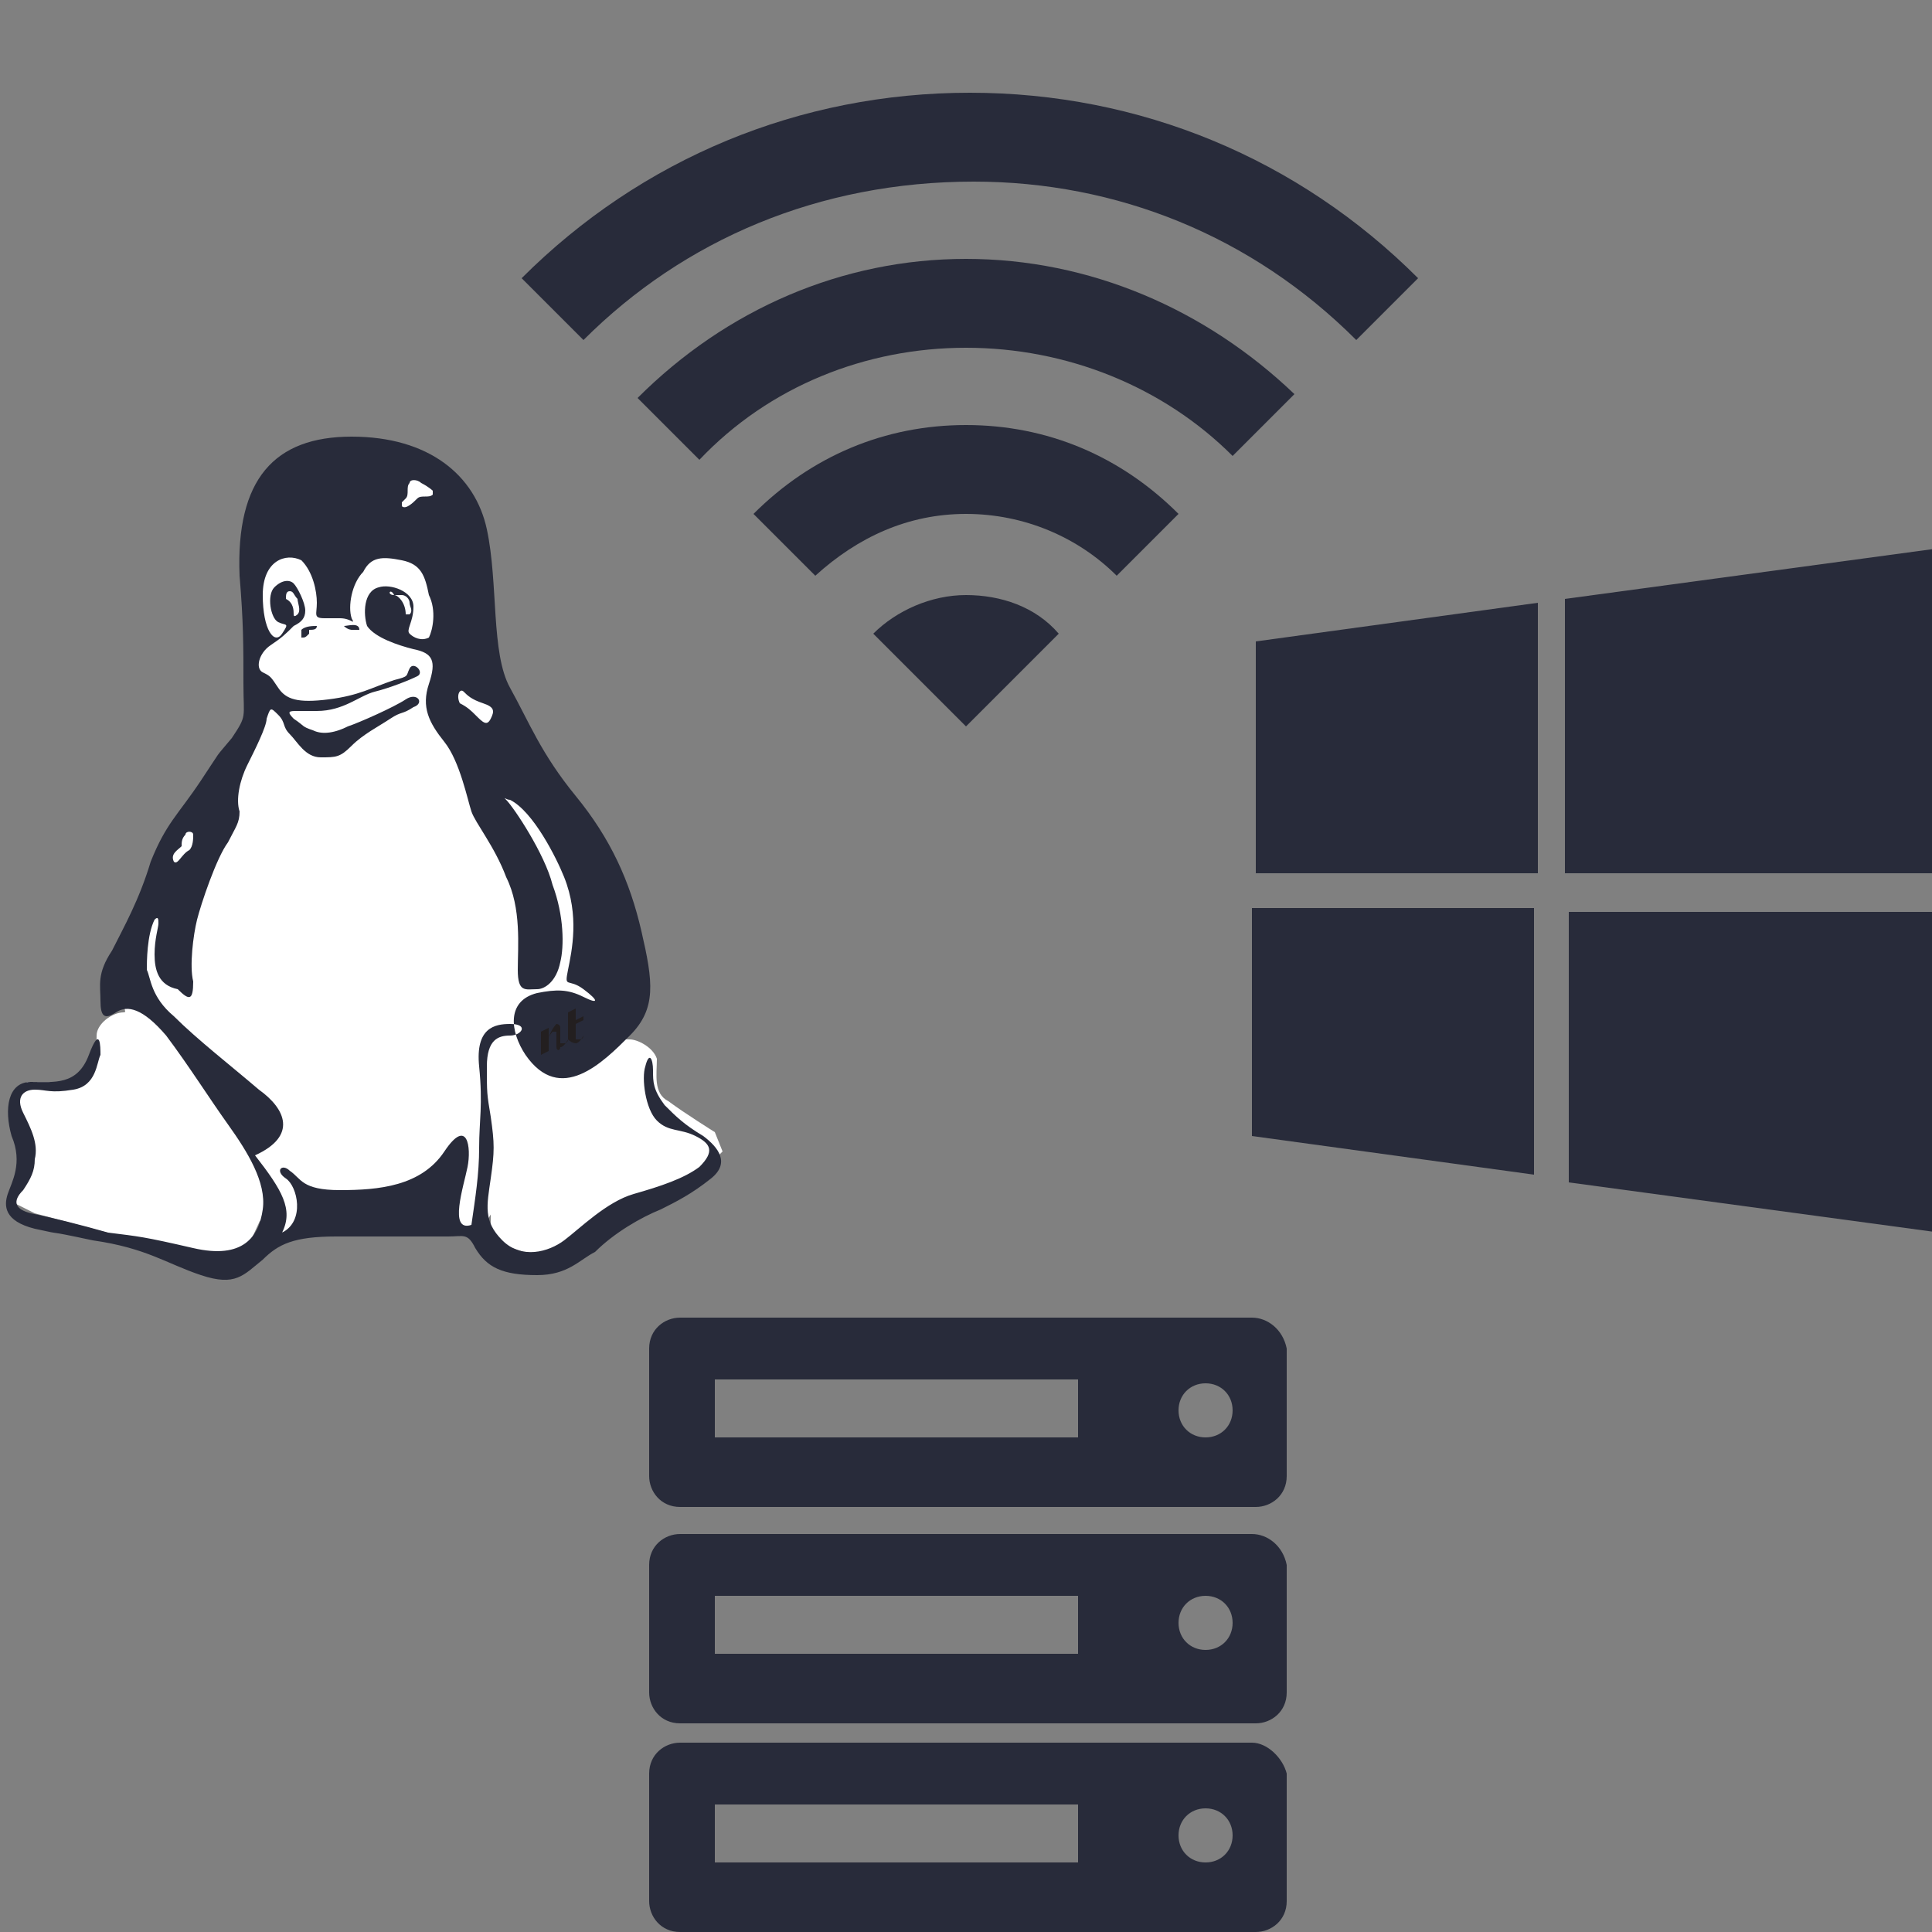 <?xml version="1.0" encoding="utf-8"?>
<!-- Generator: Adobe Illustrator 23.0.3, SVG Export Plug-In . SVG Version: 6.00 Build 0)  -->
<svg version="1.1" id="Layer_1" xmlns="http://www.w3.org/2000/svg" xmlns:xlink="http://www.w3.org/1999/xlink" x="0px" y="0px"
	 viewBox="0 0 50 50" style="enable-background:new 0 0 50 50;" xml:space="preserve">
<rect x="0" y="0" width="50" height="50" fill="#808080" stroke="none"/>
<style type="text/css">
	.st0{fill-rule:evenodd;clip-rule:evenodd;fill:#FFFFFF;}
	.st1{fill-rule:evenodd;clip-rule:evenodd;fill:#282B3A;}
	.st2{fill-rule:evenodd;clip-rule:evenodd;fill:#231F20;}
	.st3{fill:#282B3A;}
</style>
<g>
	<polygon class="st0" points="6.5,16.8 6.5,14.3 8,13.5 10.1,12 11,12 11.9,13 12.4,16.3 11.7,17.5 8.9,17.4 6.5,16.8 	"/>
	<polygon class="st0" points="3.7,23.7 4.4,21.6 5.9,19.9 6.6,18.4 6.9,17.9 12.2,17.1 13.3,18.8 16.3,25.9 15.2,27.2 12.6,31.6 
		11.9,31.8 7,31.9 3.6,28.1 3,24.9 3.7,23.7 	"/>
	<path class="st0" d="M10.5,18.3c0,0-0.2,0,0.3-0.1c0.5-0.1,0.5-0.2,0.6-0.4c0.1-0.1,0.2-0.5,0.2-0.8c0-0.4,0.2-1.4,0.1-1.7
		c0-0.3-0.6-1.3-0.9-1.5c-0.2-0.1-3-0.4-3-0.4L7,14.1l-0.6,0.6l0.1,1.9c0,0-0.2,0.6-0.1,0.8c0,0.2,0.4,0.5,0.5,0.7
		c0.1,0.1,0.7,0.7,0.8,0.9C8,19.2,8,19.4,8.4,19.3c0.4-0.1,0.7-0.1,1-0.4C9.7,18.6,10.5,18.3,10.5,18.3L10.5,18.3z"/>
	<path class="st0" d="M8.8,15.3c0.1-0.3,0.2-0.8,0.5-1c0.2-0.2,0.8-0.3,1.1-0.3c0.3,0,0.9,0.4,1.1,0.6c0.1,0.2,0.1,1.2,0.1,1.2
		l-0.1,0.8l-0.5,0L10,16.2H9.8c0,0-0.2,0.1-0.7-0.2C8.6,15.7,8.7,15.6,8.8,15.3L8.8,15.3z"/>
	<path class="st0" d="M7.7,16.1C7.7,16.1,7.8,16.1,7.7,16.1c0.3-0.2,0.8-0.4,0.8-0.4s0.5-1.2,0.1-1.6c-0.4-0.5-1.2-0.4-1.2-0.4
		s-0.9,0.5-0.9,0.7c0,0.2,0.1,1,0.1,1.1c0,0.1,0.2,1.2,0.2,1.2L7,16.6l0.5-0.4C7.5,16.3,7.6,16.2,7.7,16.1L7.7,16.1z"/>
	<path class="st0" d="M14.5,26.8c0,0,0.2,0,0.5,0c0.1,0,0.1,0,0.2,0c0.4,0,0.7,0.1,1.1,0.1c0.2,0,0.6,0.2,0.7,0.5
		c0,0.4-0.1,0.9,0.3,1.1c0.4,0.3,1.2,0.8,1.2,0.8l0.2,0.5l-0.7,0.7l-3.6,2.2l-1.7-0.6v-1.3l0.1-1.8l-0.2-1.6l0.3-0.6l0.7-0.2
		L14.5,26.8L14.5,26.8z"/>
	<path class="st0" d="M3.9,26c0,0-0.7,0.2-0.7,0.2c-0.3,0-0.7,0.3-0.7,0.6c0,0.2,0,0.3-0.1,0.5c-0.1,0.1-0.2,0.3-0.2,0.3
		c0,0.1-0.1,0.3-0.3,0.4C1.9,28,1.2,28,1.2,28H0.7l-0.3,0.4l0.2,1l-0.1,0.8l-0.2,0.9l0.6,0.3l4.5,1.2l1-0.3L7,31l-0.1-0.5l-0.5-1
		C6.4,29.6,4.2,26.4,3.9,26L3.9,26z"/>
	<path class="st1" d="M6.2,14.9c-0.1-2.5,0.9-3.6,2.9-3.6c2,0,3.2,1,3.5,2.4c0.3,1.4,0.1,3.2,0.6,4.1c0.5,0.9,0.8,1.7,1.7,2.8
		c0.9,1.1,1.4,2.2,1.7,3.5c0.3,1.3,0.4,2-0.3,2.7c-0.7,0.7-1.8,1.8-2.7,0.5c-0.4-0.6-0.5-1.4,0.3-1.6c0.5-0.1,0.8-0.1,1.2,0.1
		c0.4,0.2,0.4,0.1,0-0.2c-0.4-0.3-0.5,0-0.4-0.5c0.1-0.5,0.3-1.4-0.1-2.4c-0.2-0.5-0.8-1.7-1.4-2c-0.1,0-0.2-0.1-0.1,0
		c0.2,0.2,1,1.4,1.2,2.2c0.3,0.8,0.3,1.6,0.2,2c-0.1,0.5-0.4,0.7-0.6,0.7c-0.3,0-0.5,0.1-0.5-0.5c0-0.6,0.1-1.6-0.3-2.4
		c-0.3-0.8-0.8-1.4-0.9-1.7c-0.1-0.3-0.3-1.3-0.7-1.8c-0.4-0.5-0.6-0.9-0.4-1.5c0.2-0.6,0.1-0.8-0.4-0.9c-0.4-0.1-1-0.3-1.2-0.6
		c-0.1-0.3-0.1-0.9,0.3-1c0.3-0.1,0.9,0.1,0.9,0.5c0,0.4-0.2,0.6-0.1,0.7c0.1,0.1,0.3,0.2,0.5,0.1c0.1-0.2,0.2-0.7,0-1.1
		c-0.1-0.5-0.2-0.8-0.7-0.9c-0.5-0.1-0.8-0.1-1,0.3c-0.3,0.3-0.4,0.9-0.3,1.2C9.2,16.2,9.1,16,8.8,16c-0.3,0-0.2,0-0.4,0
		c-0.3,0-0.2-0.1-0.2-0.4c0-0.3-0.1-0.8-0.4-1.1c-0.4-0.2-1,0-1,0.9c0,0.9,0.3,1.3,0.5,1c0.2-0.3,0.1-0.2-0.1-0.3
		C7,16,6.9,15.4,7.1,15.2C7.3,15,7.5,15,7.6,15.1c0.1,0.1,0.3,0.5,0.3,0.7c0,0.2-0.1,0.3-0.3,0.4c-0.2,0.2-0.3,0.3-0.6,0.5
		c-0.3,0.2-0.4,0.6-0.2,0.7c0.2,0.1,0.2,0.1,0.4,0.4c0.2,0.3,0.5,0.4,1.3,0.3c0.8-0.1,1.1-0.3,1.7-0.5c0.4-0.1,0.3-0.1,0.4-0.3
		c0.1-0.2,0.4,0.1,0.2,0.2c-0.2,0.1-0.7,0.3-1.1,0.4c-0.4,0.1-0.8,0.5-1.5,0.5c-0.8,0-0.2,0-0.5,0c-0.2,0-0.3,0-0.1,0.2
		c0.3,0.2,0.2,0.2,0.5,0.3c0.2,0.1,0.5,0.1,0.9-0.1c0.3-0.1,1.2-0.5,1.5-0.7c0.3-0.2,0.5,0.1,0.2,0.2c-0.3,0.2-0.3,0.1-0.6,0.3
		c-0.3,0.2-0.7,0.4-1,0.7c-0.3,0.3-0.4,0.3-0.8,0.3c-0.4,0-0.6-0.4-0.8-0.6c-0.2-0.2-0.1-0.3-0.3-0.5c-0.2-0.2-0.2-0.2-0.3,0.1
		c0,0.2-0.3,0.8-0.5,1.2c-0.2,0.4-0.3,0.9-0.2,1.2c0,0.3-0.1,0.4-0.3,0.8c-0.3,0.4-0.7,1.6-0.8,2c-0.1,0.4-0.2,1.2-0.1,1.6
		c0,0.5-0.1,0.5-0.4,0.2C4.1,25.5,4,25.1,4,24.7c0-0.4,0.1-0.7,0.1-0.8c0-0.1,0-0.2-0.1-0.1c-0.2,0.4-0.2,1.1-0.2,1.3
		c0.1,0.2,0.1,0.7,0.7,1.2c0.6,0.6,1.5,1.3,2.2,1.9c0.7,0.5,1,1.2-0.1,1.7c0.7,0.9,1,1.4,0.7,2c0.6-0.3,0.4-1.2,0.1-1.4
		c-0.3-0.2-0.1-0.4,0.1-0.2c0.3,0.2,0.3,0.5,1.3,0.5c1,0,2.1-0.1,2.7-1c0.6-0.9,0.7-0.1,0.6,0.4c-0.1,0.5-0.5,1.7,0.1,1.5
		c0.1-0.7,0.2-1.3,0.2-2c0-0.7,0.1-1.1,0-2.1c-0.1-1,0.4-1.1,0.8-1.1c0.5,0,0.3,0.3,0,0.3c-0.3,0-0.6,0.1-0.6,0.8
		c0,0.7,0,0.7,0.1,1.3c0.1,0.7,0.1,0.9,0,1.6c-0.1,0.7-0.2,1.1,0.3,1.6c0.5,0.5,1.2,0.3,1.6,0c0.4-0.3,1.1-1,1.8-1.2
		c0.7-0.2,1.3-0.4,1.7-0.7c0.4-0.4,0.3-0.6-0.1-0.8c-0.4-0.2-0.7-0.1-1-0.4c-0.3-0.3-0.4-1.1-0.3-1.4c0.1-0.4,0.2-0.2,0.2,0.1
		c0,0.3,0,0.5,0.3,0.9c0.3,0.3,0.5,0.5,1,0.8c0.4,0.3,0.7,0.7,0.2,1.1c-0.5,0.4-0.9,0.6-1.3,0.8c-0.5,0.2-1.2,0.6-1.7,1.1
		C15,32.6,14.7,33,13.9,33c-0.9,0-1.3-0.2-1.6-0.7c-0.2-0.4-0.3-0.3-0.7-0.3c-0.4,0-1.8,0-2.9,0c-1.1,0-1.5,0.2-1.9,0.6
		c-0.5,0.4-0.7,0.7-1.6,0.4c-0.9-0.3-1.4-0.7-2.8-0.9c-1.4-0.3-0.6-0.1-1.5-0.3c-0.8-0.2-0.8-0.6-0.7-0.9c0.1-0.3,0.4-0.8,0.1-1.5
		c-0.2-0.7-0.1-1.4,0.5-1.4c0.6,0,1.2,0.1,1.5-0.7c0.3-0.8,0.3-0.2,0.3,0c-0.1,0.2-0.1,0.8-0.7,0.9c-0.6,0.1-0.7,0-1,0
		c-0.3,0-0.5,0.2-0.3,0.6c0.2,0.4,0.4,0.8,0.3,1.2c0,0.3-0.1,0.5-0.3,0.8c-0.3,0.3-0.2,0.5,0.2,0.6c0.5,0.1,1.3,0.3,2,0.5
		C3.6,32,3.7,32,5,32.3c1.3,0.3,1.7-0.3,1.8-1c0.1-0.7-0.4-1.5-0.9-2.2c-0.5-0.7-1-1.5-1.6-2.3c-0.6-0.7-1-0.8-1.3-0.6
		c-0.3,0.2-0.4,0.1-0.4-0.3c0-0.4-0.1-0.7,0.3-1.3c0.3-0.6,0.7-1.3,1-2.3c0.4-1,0.7-1.2,1.3-2.1c0.6-0.9,0.3-0.5,0.8-1.1
		c0.4-0.6,0.3-0.5,0.3-1.4C6.3,16.7,6.3,16.1,6.2,14.9L6.2,14.9z M4.5,22.3c0.1,0.1,0.2-0.2,0.4-0.3C5,21.9,5,21.7,5,21.6
		c0-0.1-0.2-0.1-0.2,0c-0.1,0.1-0.1,0.2-0.1,0.3C4.6,22,4.4,22.1,4.5,22.3L4.5,22.3z M12.3,18.5c0.2,0.2,0.3,0.3,0.4,0.1
		c0.1-0.2,0.1-0.3-0.2-0.4c-0.3-0.1-0.4-0.2-0.5-0.3c-0.1-0.1-0.2,0.1-0.1,0.3C12.1,18.3,12.2,18.4,12.3,18.5L12.3,18.5z M8.2,16.2
		c-0.1,0-0.3,0-0.4,0.1c0,0,0,0.1,0,0.2c0.1,0,0.1,0,0.2-0.1c0,0,0-0.1,0-0.1C8.1,16.3,8.2,16.3,8.2,16.2
		C8.2,16.3,8.2,16.2,8.2,16.2L8.2,16.2z M8.9,16.2c0.1,0.1,0.2,0.1,0.2,0.1c0,0,0.1,0,0.2,0C9.3,16.1,9,16.2,8.9,16.2
		C8.9,16.2,8.8,16.2,8.9,16.2L8.9,16.2z M10.2,15.4c0.1,0,0.3,0.2,0.3,0.5c0,0,0.1,0,0.1,0c0.1-0.1,0-0.2,0-0.3
		c0-0.1-0.1-0.2-0.2-0.2c-0.1,0-0.1,0-0.2,0C10.1,15.2,10,15.4,10.2,15.4L10.2,15.4z M7.5,15.3c-0.1,0-0.1,0.1-0.1,0.2
		c0.2,0.1,0.2,0.3,0.2,0.4c0,0.1,0.1,0,0.1,0c0.1-0.1,0-0.3,0-0.4C7.6,15.4,7.6,15.3,7.5,15.3C7.5,15.3,7.5,15.3,7.5,15.3L7.5,15.3z
		 M10.9,12.5c-0.1-0.1-0.3-0.1-0.3,0c-0.1,0.1,0,0.3-0.1,0.4c0,0-0.1,0.1-0.1,0.1c0,0.1,0,0.1,0,0.1c0.1,0.1,0.3-0.1,0.4-0.2
		c0.1-0.1,0.3,0,0.4-0.1c0,0,0-0.1,0-0.1C11.2,12.7,11.1,12.6,10.9,12.5L10.9,12.5z"/>
	<path class="st2" d="M14.2,26.9c0-0.1,0.1-0.2,0.1-0.2c0,0,0,0,0.1,0c0,0,0,0.3,0,0.4c0,0.1,0.1,0.1,0.1,0c0.1,0,0.2-0.2,0.2-0.2
		c0,0,0,0,0,0c0,0,0,0.1-0.1,0.1c0,0-0.1,0-0.1,0c0,0,0-0.3,0-0.4c0-0.1-0.1-0.1-0.1-0.1C14.3,26.6,14.2,26.8,14.2,26.9L14.2,26.9
		l0-0.3L14,26.7l0,0.6l0.2-0.1C14.2,27.1,14.2,27,14.2,26.9L14.2,26.9z"/>
	<path class="st2" d="M14.9,27c0.1,0,0.2-0.2,0.2-0.2c0,0,0,0,0,0c0,0,0,0.1-0.1,0.1c0,0-0.1,0-0.1,0c0,0,0-0.1,0-0.1l0-0.3l0.2-0.1
		l0-0.1l-0.2,0.1l0-0.3l-0.2,0.1l0,0.6c0,0.1,0,0.1,0,0.1C14.8,27,14.9,27,14.9,27L14.9,27z"/>
</g>
<g>
	<path class="st3" d="M15.1,8.8l-1.6-1.6c3.1-3.1,7.2-4.8,11.6-4.8c4.4,0,8.5,1.7,11.6,4.8l-1.6,1.6c-2.7-2.7-6.2-4.1-9.9-4.1
		C21.2,4.7,17.7,6.2,15.1,8.8z"/>
	<path class="st3" d="M18.1,11.9l-1.6-1.6C18.8,8,21.8,6.7,25,6.7c3.2,0,6.2,1.3,8.5,3.5l-1.6,1.6C30.1,10,27.6,9,25,9
		C22.4,9,19.9,10,18.1,11.9z"/>
	<path class="st3" d="M21.1,14.9l-1.6-1.6C21,11.8,22.9,11,25,11s4,0.8,5.5,2.3l-1.6,1.6c-1-1-2.4-1.6-3.9-1.6
		C23.5,13.3,22.2,13.9,21.1,14.9z"/>
	<path class="st3" d="M25,15.4c-0.9,0-1.8,0.4-2.4,1l2.4,2.4l2.4-2.4C26.8,15.7,25.9,15.4,25,15.4z"/>
</g>
<path id="path13" class="st3" d="M32.5,16.6l7.3-1v7h-7.3L32.5,16.6z M39.7,23.5v6.9l-7.3-1l0-5.9L39.7,23.5L39.7,23.5L39.7,23.5z
	 M40.5,15.5l9.6-1.3v8.4h-9.6V15.5z M50.2,23.5v8.4l-9.6-1.3v-7H50.2z"/>
<path class="st3" d="M32.4,39.7H17.6c-0.4,0-0.8,0.3-0.8,0.8v3.3c0,0.4,0.3,0.8,0.8,0.8h14.9c0.4,0,0.8-0.3,0.8-0.8v-3.3
	C33.2,40,32.8,39.7,32.4,39.7z M27.9,42.8h-9.4v-1.5h9.4V42.8z M31.2,42.7c-0.4,0-0.7-0.3-0.7-0.7s0.3-0.7,0.7-0.7
	c0.4,0,0.7,0.3,0.7,0.7S31.6,42.7,31.2,42.7z M32.4,45.1H17.6c-0.4,0-0.8,0.3-0.8,0.8v3.3c0,0.4,0.3,0.8,0.8,0.8h14.9
	c0.4,0,0.8-0.3,0.8-0.8v-3.3C33.2,45.5,32.8,45.1,32.4,45.1z M27.9,48.2h-9.4v-1.5h9.4V48.2z M31.2,48.2c-0.4,0-0.7-0.3-0.7-0.7
	s0.3-0.7,0.7-0.7c0.4,0,0.7,0.3,0.7,0.7S31.6,48.2,31.2,48.2z M32.4,34.1H17.6c-0.4,0-0.8,0.3-0.8,0.8v3.3c0,0.4,0.3,0.8,0.8,0.8
	h14.9c0.4,0,0.8-0.3,0.8-0.8v-3.3C33.2,34.4,32.8,34.1,32.4,34.1z M27.9,37.2h-9.4v-1.5h9.4V37.2z M31.2,37.2
	c-0.4,0-0.7-0.3-0.7-0.7s0.3-0.7,0.7-0.7c0.4,0,0.7,0.3,0.7,0.7S31.6,37.2,31.2,37.2z"/>
</svg>
